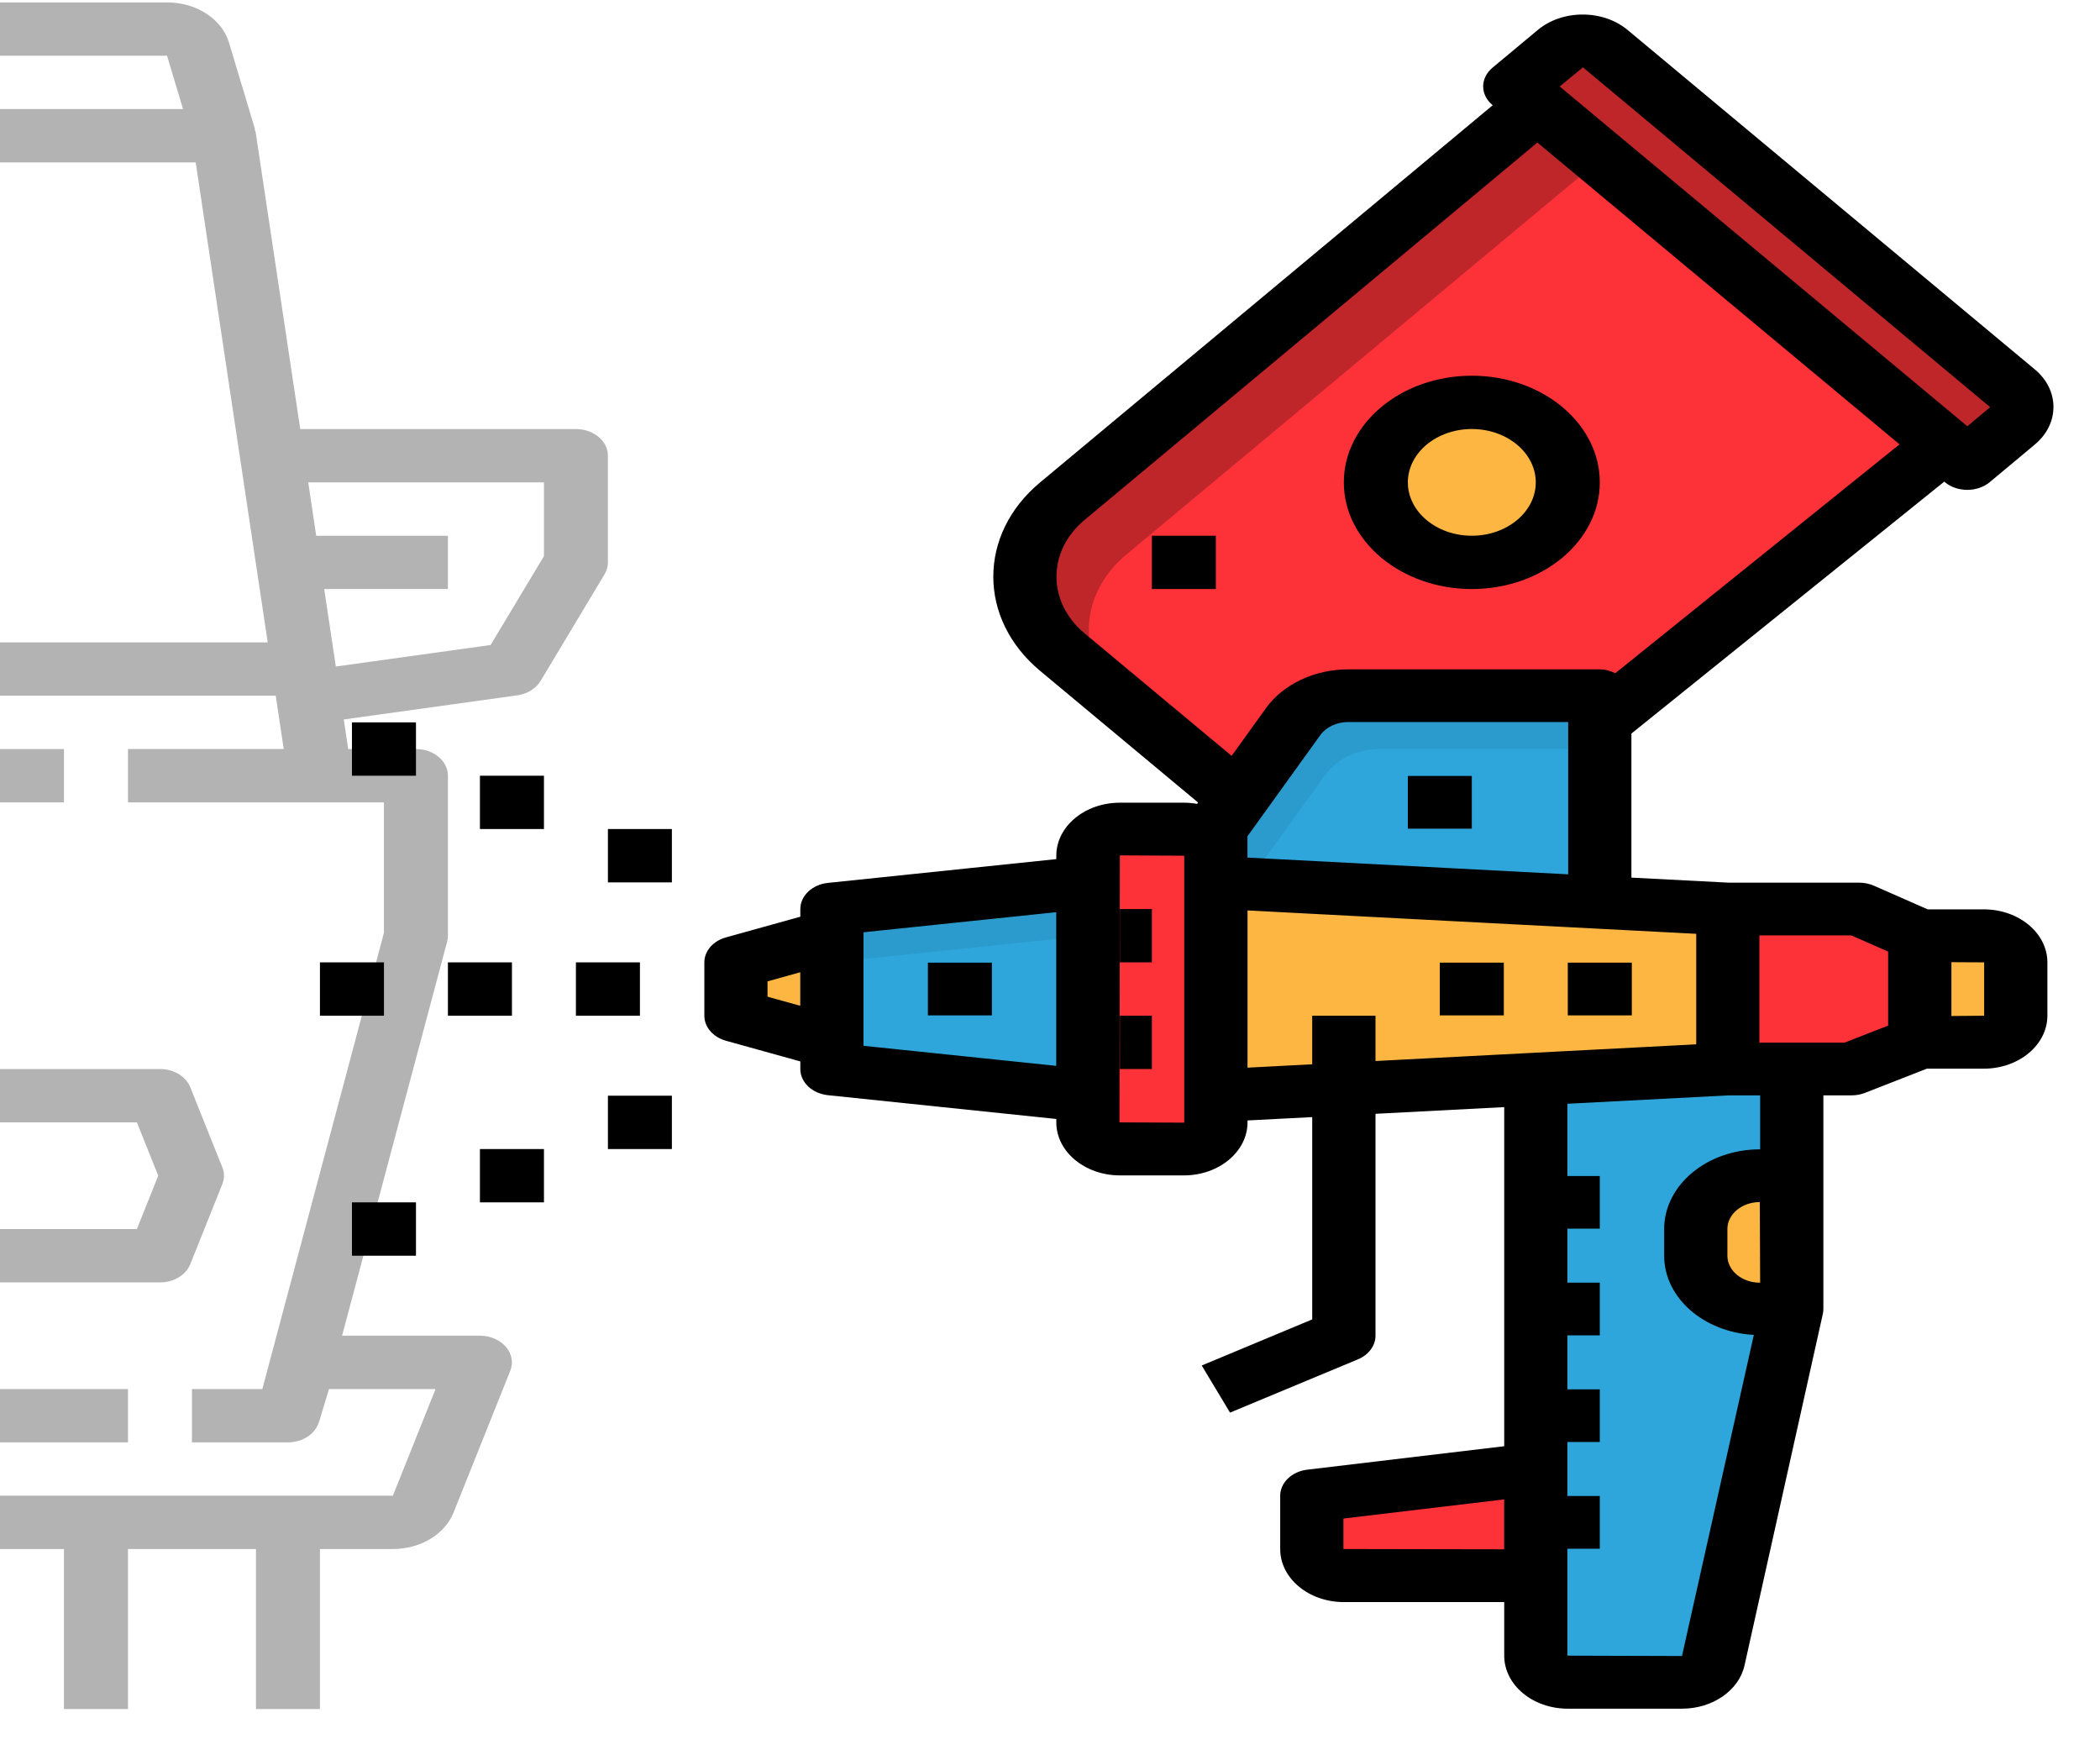 <svg width="37" height="31" viewBox="0 0 37 31" fill="none" xmlns="http://www.w3.org/2000/svg">
<g clip-path="url(#clip0)">
<path d="M1.127 13.196H0V14.136H1.127V13.196Z" fill="#B3B3B3"/>
<path d="M2.819 22.592H0V21.652H2.412L2.788 20.712L2.412 19.773H0V18.833H2.819C3.062 18.833 3.276 18.963 3.353 19.155L3.917 20.564C3.956 20.66 3.956 20.765 3.917 20.861L3.353 22.271C3.276 22.462 3.062 22.592 2.819 22.592Z" fill="#B3B3B3"/>
<path d="M2.255 24.471H0V25.41H2.255V24.471Z" fill="#B3B3B3"/>
<path d="M10.147 7.559H5.29L4.505 2.333C4.503 2.313 4.491 2.297 4.485 2.279L4.493 2.277L4.036 0.754C3.911 0.335 3.461 0.042 2.942 0.042H0V0.982H2.943L3.225 1.921H0V2.861H3.448L4.717 11.317H0V12.256H4.858L4.999 13.196H2.255V14.136H5.637H6.765V16.433L4.622 24.471H3.382V25.41H5.074C5.333 25.41 5.555 25.262 5.618 25.054L5.62 25.054L5.623 25.044C5.623 25.043 5.624 25.043 5.624 25.043L5.626 25.035L5.796 24.471H7.674L6.922 26.35H5.074H1.691H0V27.289H1.127V30.108H2.255V27.289H4.51V30.108H5.637V27.289H6.922C7.408 27.289 7.838 27.031 7.991 26.647L8.99 24.15C9.048 24.007 9.019 23.849 8.913 23.727C8.807 23.604 8.637 23.531 8.456 23.531H6.027L7.879 16.586C7.888 16.553 7.892 16.519 7.892 16.484V13.666C7.892 13.406 7.64 13.196 7.329 13.196H6.135L6.057 12.675L9.112 12.25C9.29 12.225 9.443 12.131 9.524 11.997L10.651 10.118C10.691 10.053 10.711 9.98 10.711 9.907V8.028C10.711 7.769 10.459 7.559 10.147 7.559ZM9.584 9.797L8.644 11.363L5.917 11.742L5.712 10.377H7.892V9.438H5.571L5.431 8.498H9.584V9.797Z" fill="#B3B3B3"/>
<path d="M27.059 18.833V29.169C27.059 29.428 27.312 29.638 27.623 29.638H29.635C29.907 29.638 30.14 29.477 30.189 29.255L31.57 23.061V18.833" fill="#2EA6DB"/>
<path d="M28.751 12.256L34.263 7.834L27.088 1.854L18.717 8.83C17.836 9.564 17.836 10.754 18.717 11.488L21.614 13.902L23.113 12.256H28.751Z" fill="#FD3238"/>
<path d="M19.844 9.77L28.215 2.794L34.263 7.834L27.088 1.854L18.717 8.83C17.836 9.564 17.836 10.754 18.717 11.488L19.844 12.427C18.964 11.693 18.964 10.503 19.844 9.77Z" fill="#BE262A"/>
<path d="M26.689 1.522L34.662 8.166L35.459 7.502C35.679 7.318 35.679 7.02 35.459 6.837L28.284 0.858C28.064 0.674 27.707 0.674 27.487 0.858L26.689 1.522Z" fill="#BE262A"/>
<path d="M19.167 19.303L14.657 18.833V16.015L19.167 15.545V19.303Z" fill="#2EA6DB"/>
<g opacity="0.5">
<path opacity="0.5" d="M14.657 16.015V16.954L19.167 16.484V15.545L14.657 16.015Z" fill="#237DA4"/>
</g>
<path d="M21.422 19.303L30.442 18.833V16.015L21.422 15.545V19.303Z" fill="#FCB641"/>
<path d="M20.858 20.243H19.731C19.42 20.243 19.167 20.032 19.167 19.773V15.075C19.167 14.816 19.42 14.605 19.731 14.605H20.858C21.17 14.605 21.422 14.816 21.422 15.075V19.773C21.422 20.032 21.17 20.243 20.858 20.243Z" fill="#FD3238"/>
<path d="M21.422 15.545V14.605L22.785 12.713C22.989 12.43 23.356 12.256 23.752 12.256H28.187V15.897L21.422 15.545Z" fill="#2EA6DB"/>
<g opacity="0.5">
<path opacity="0.5" d="M21.986 15.545L23.348 13.652C23.552 13.369 23.919 13.196 24.315 13.196H28.187V12.256H23.752C23.355 12.256 22.988 12.43 22.785 12.713L21.422 14.605V15.545L21.986 15.574V15.545Z" fill="#237DA4"/>
</g>
<path d="M25.932 13.67H24.805V14.599H25.932V13.67Z" fill="black"/>
<path d="M33.824 18.363L32.623 18.833H30.442V16.015H32.757L33.824 16.484V18.363Z" fill="#FD3238"/>
<path d="M35.516 17.894V16.954C35.516 16.695 35.263 16.484 34.952 16.484H33.824V18.363H34.952C35.263 18.363 35.516 18.153 35.516 17.894Z" fill="#FCB641"/>
<path d="M27.059 27.759H23.677C23.366 27.759 23.113 27.549 23.113 27.289V26.35L27.059 25.88V27.759Z" fill="#FD3238"/>
<path d="M14.657 18.363L12.966 17.894V16.954L14.657 16.484V18.363Z" fill="#FCB641"/>
<path d="M17.476 16.959H16.349V17.888H17.476V16.959Z" fill="black"/>
<path d="M31.57 23.061H31.006C30.383 23.061 29.878 22.641 29.878 22.122V21.652C29.878 21.133 30.383 20.712 31.006 20.712H31.57V23.061Z" fill="#FCB641"/>
<path d="M11.275 16.954H10.147V17.894H11.275V16.954Z" fill="black"/>
<path d="M11.838 14.605H10.711V15.545H11.838V14.605Z" fill="black"/>
<path d="M9.584 13.666H8.456V14.605H9.584V13.666Z" fill="black"/>
<path d="M7.329 12.726H6.201V13.666H7.329V12.726Z" fill="black"/>
<path d="M7.329 21.182H6.201V22.122H7.329V21.182Z" fill="black"/>
<path d="M9.584 20.243H8.456V21.182H9.584V20.243Z" fill="black"/>
<path d="M11.838 19.303H10.711V20.243H11.838V19.303Z" fill="black"/>
<path d="M9.02 16.954H7.892V17.894H9.02V16.954Z" fill="black"/>
<path d="M6.765 16.954H5.637V17.894H6.765V16.954Z" fill="black"/>
<path d="M25.932 9.907C26.866 9.907 27.623 9.276 27.623 8.498C27.623 7.72 26.866 7.089 25.932 7.089C24.998 7.089 24.241 7.72 24.241 8.498C24.241 9.276 24.998 9.907 25.932 9.907Z" fill="#FCB641"/>
<path d="M25.932 10.377C24.688 10.377 23.677 9.534 23.677 8.498C23.677 7.462 24.688 6.619 25.932 6.619C27.176 6.619 28.187 7.462 28.187 8.498C28.187 9.534 27.176 10.377 25.932 10.377ZM25.932 7.558C25.31 7.558 24.805 7.98 24.805 8.498C24.805 9.016 25.31 9.438 25.932 9.438C26.554 9.438 27.059 9.016 27.059 8.498C27.059 7.98 26.554 7.558 25.932 7.558Z" fill="black"/>
<path d="M34.952 16.02H33.963L33.018 15.604C32.937 15.569 32.848 15.55 32.757 15.55H30.459L28.744 15.461V12.923L34.256 8.485L34.267 8.495C34.376 8.585 34.519 8.63 34.662 8.63C34.804 8.63 34.947 8.585 35.056 8.495L35.853 7.83C36.289 7.466 36.289 6.873 35.853 6.509L28.678 0.529C28.466 0.353 28.185 0.256 27.885 0.256C27.885 0.256 27.885 0.256 27.884 0.256C27.585 0.256 27.304 0.353 27.093 0.529L26.296 1.193C26.191 1.281 26.132 1.399 26.132 1.522C26.132 1.645 26.191 1.763 26.295 1.85L26.3 1.854L18.323 8.501C17.227 9.415 17.227 10.902 18.323 11.816L21.109 14.138L21.092 14.162C21.017 14.149 20.939 14.141 20.859 14.141H19.732C19.113 14.141 18.611 14.56 18.611 15.075V15.135L14.588 15.554C14.31 15.583 14.101 15.781 14.101 16.015V16.15L12.791 16.514C12.563 16.577 12.41 16.754 12.41 16.954V17.894C12.41 18.094 12.563 18.271 12.791 18.335L14.101 18.699V18.833C14.101 19.067 14.31 19.265 14.588 19.294L18.611 19.713V19.773C18.611 20.288 19.114 20.707 19.732 20.707H20.859C21.477 20.707 21.98 20.288 21.98 19.773V19.739L23.12 19.68V23.244L21.173 24.056L21.672 24.886L23.927 23.947C24.115 23.868 24.235 23.707 24.235 23.532V19.622L26.503 19.504V25.478L23.035 25.891C22.761 25.923 22.556 26.119 22.556 26.351V27.29C22.556 27.806 23.059 28.224 23.677 28.224H26.503V29.168C26.503 29.684 27.005 30.102 27.623 30.102H29.635C30.175 30.102 30.638 29.781 30.737 29.339L32.117 23.146C32.123 23.118 32.126 23.089 32.126 23.061V20.712V19.297H32.623C32.705 19.297 32.785 19.282 32.86 19.253L33.949 18.827H34.952C35.57 18.827 36.073 18.408 36.073 17.893V16.954C36.073 16.439 35.57 16.02 34.952 16.02ZM25.511 15.292L21.979 15.108V15.075V14.733L23.262 12.951C23.365 12.809 23.552 12.72 23.752 12.72H27.63V15.403L25.511 15.292ZM27.89 1.186L35.065 7.173L34.662 7.51L34.658 7.507C34.658 7.506 34.658 7.506 34.657 7.505L27.482 1.525L27.48 1.524L27.89 1.186ZM19.111 11.159C18.448 10.608 18.448 9.71 19.111 9.158L27.087 2.511L33.468 7.828L28.46 11.86C28.379 11.821 28.288 11.792 28.187 11.792H23.752C23.164 11.792 22.61 12.053 22.307 12.473L21.7 13.316L19.111 11.159ZM13.523 17.559V17.289L14.1 17.128V17.719L13.523 17.559ZM15.214 18.424V18.363V16.484V16.424L18.61 16.07V18.777L15.214 18.424ZM20.865 19.773C20.865 19.776 20.862 19.778 20.858 19.778L19.724 19.773L19.731 15.069L20.865 15.075V15.545V19.303V19.773ZM23.12 17.894V18.75L21.98 18.809V16.039L24.944 16.194L29.886 16.451V18.398L24.235 18.692V17.894H23.12ZM23.67 27.289V26.752L26.502 26.415V27.294L23.67 27.289ZM31.006 22.597C30.691 22.597 30.435 22.384 30.435 22.122V21.652C30.435 21.39 30.691 21.177 31.006 21.177L31.012 22.597H31.006V22.597ZM31.012 20.248H31.006C30.077 20.248 29.321 20.878 29.321 21.652V22.122C29.321 22.866 30.022 23.47 30.901 23.517L29.635 29.174L27.616 29.168V27.759V27.284H28.187V26.355H27.616V25.88V25.404H28.187V24.476H27.616V23.525H28.187V22.597H27.616V21.646H28.187V20.718H27.616V19.445L30.459 19.297H31.012V20.248H31.012ZM32.498 18.369H30.999V16.479H32.619L33.267 16.764V18.068L32.498 18.369ZM34.959 17.894L34.382 17.899V16.951L34.959 16.954V17.894Z" fill="black"/>
<path d="M28.751 16.959H27.623V17.888H28.751V16.959Z" fill="black"/>
<path d="M26.496 16.959H25.368V17.888H26.496V16.959Z" fill="black"/>
<path d="M20.295 16.015H19.731V16.954H20.295V16.015Z" fill="black"/>
<path d="M20.295 17.894H19.731V18.833H20.295V17.894Z" fill="black"/>
<path d="M21.422 9.438H20.295V10.377H21.422V9.438Z" fill="black"/>
</g>
<defs>
<clipPath id="clip0">
<rect width="36.18" height="30.15" fill="white"/>
</clipPath>
</defs>
</svg>
